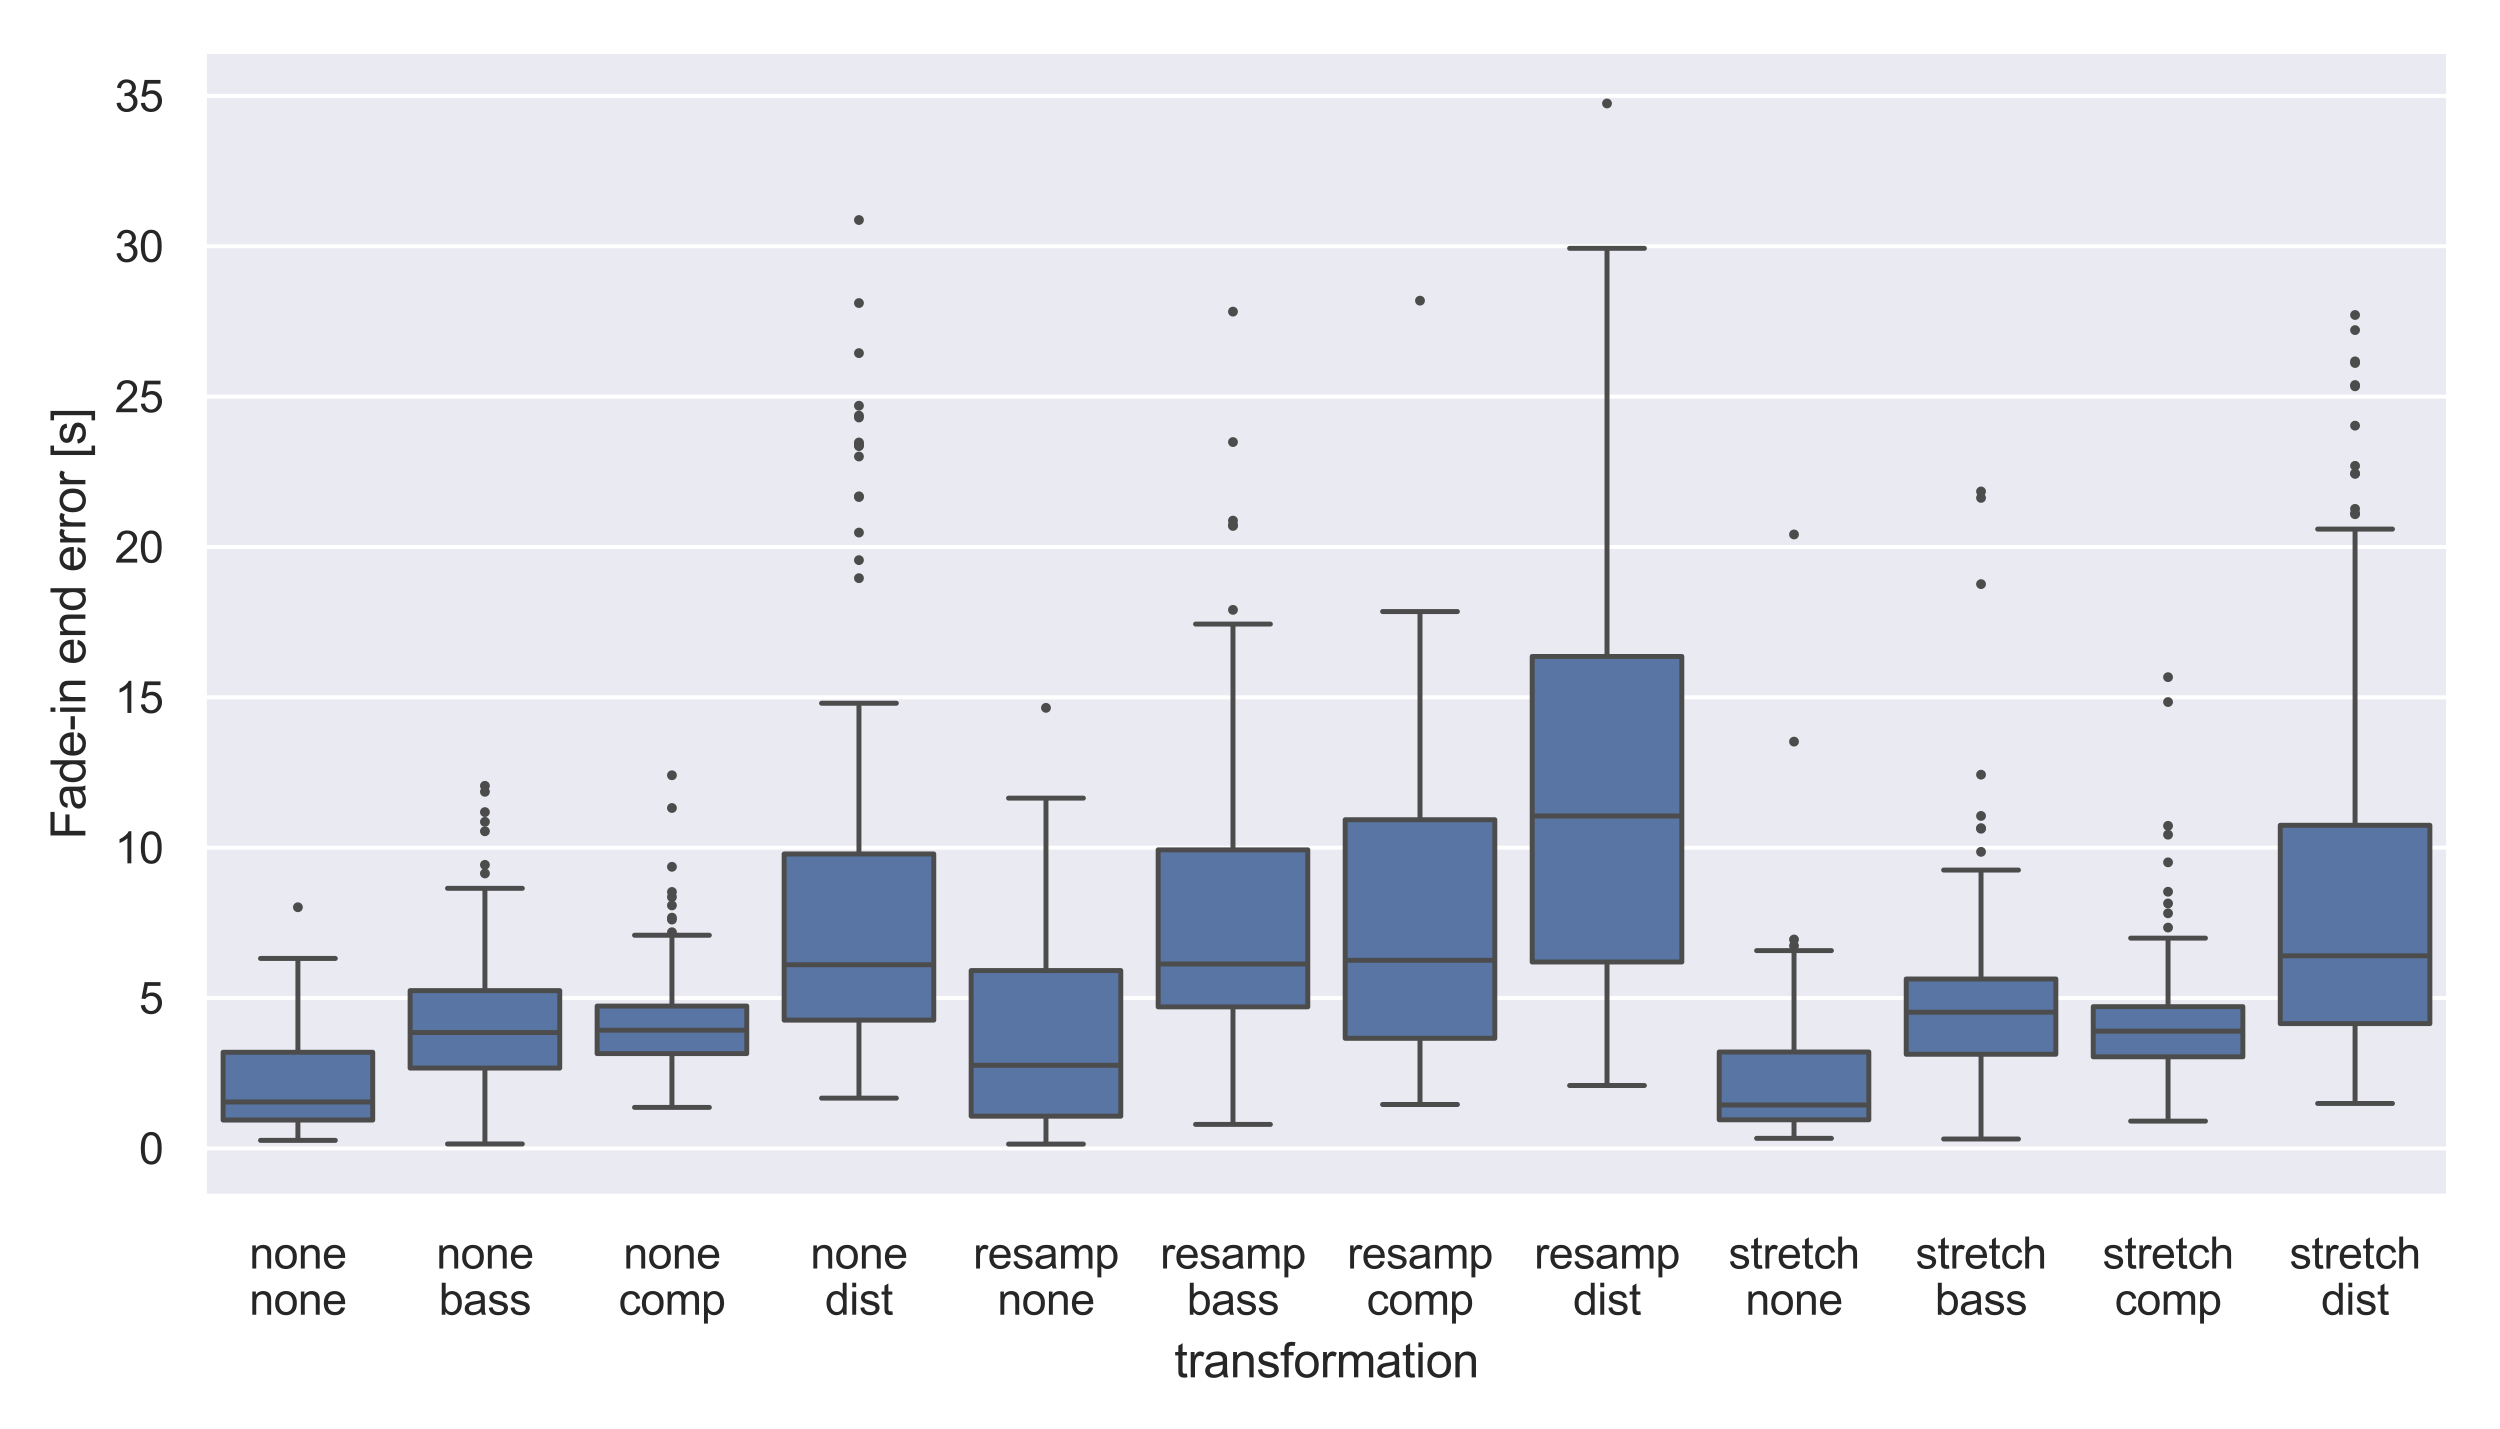 <?xml version="1.0" encoding="utf-8" standalone="no"?>
<!DOCTYPE svg PUBLIC "-//W3C//DTD SVG 1.1//EN"
  "http://www.w3.org/Graphics/SVG/1.1/DTD/svg11.dtd">
<svg xmlns:xlink="http://www.w3.org/1999/xlink" width="504pt" height="288pt" viewBox="0 0 504 288" xmlns="http://www.w3.org/2000/svg" version="1.1">
 <defs>
  <style type="text/css">*{stroke-linejoin: round; stroke-linecap: butt}</style>
 </defs>
 <g id="figure_1">
  <g id="patch_1">
   <path d="M 0 288 
L 504 288 
L 504 0 
L 0 0 
z
" style="fill: #ffffff"/>
  </g>
  <g id="axes_1">
   <g id="patch_2">
    <path d="M 41.208 241.14 
L 493.632 241.14 
L 493.632 10.368 
L 41.208 10.368 
z
" style="fill: #eaeaf2"/>
   </g>
   <g id="matplotlib.axis_1">
    <g id="xtick_1">
     <g id="text_1">
      <!-- none -->
      <g style="fill: #262626" transform="translate(50.272 255.739) scale(0.088 -0.088)">
       <defs>
        <path id="ArialMT-6e" d="M 422 0 
L 422 3319 
L 928 3319 
L 928 2847 
Q 1294 3394 1984 3394 
Q 2284 3394 2536 3286 
Q 2788 3178 2913 3003 
Q 3038 2828 3088 2588 
Q 3119 2431 3119 2041 
L 3119 0 
L 2556 0 
L 2556 2019 
Q 2556 2363 2490 2533 
Q 2425 2703 2258 2804 
Q 2091 2906 1866 2906 
Q 1506 2906 1245 2678 
Q 984 2450 984 1813 
L 984 0 
L 422 0 
z
" transform="scale(0.016)"/>
        <path id="ArialMT-6f" d="M 213 1659 
Q 213 2581 725 3025 
Q 1153 3394 1769 3394 
Q 2453 3394 2887 2945 
Q 3322 2497 3322 1706 
Q 3322 1066 3130 698 
Q 2938 331 2570 128 
Q 2203 -75 1769 -75 
Q 1072 -75 642 372 
Q 213 819 213 1659 
z
M 791 1659 
Q 791 1022 1069 705 
Q 1347 388 1769 388 
Q 2188 388 2466 706 
Q 2744 1025 2744 1678 
Q 2744 2294 2464 2611 
Q 2184 2928 1769 2928 
Q 1347 2928 1069 2612 
Q 791 2297 791 1659 
z
" transform="scale(0.016)"/>
        <path id="ArialMT-65" d="M 2694 1069 
L 3275 997 
Q 3138 488 2766 206 
Q 2394 -75 1816 -75 
Q 1088 -75 661 373 
Q 234 822 234 1631 
Q 234 2469 665 2931 
Q 1097 3394 1784 3394 
Q 2450 3394 2872 2941 
Q 3294 2488 3294 1666 
Q 3294 1616 3291 1516 
L 816 1516 
Q 847 969 1125 678 
Q 1403 388 1819 388 
Q 2128 388 2347 550 
Q 2566 713 2694 1069 
z
M 847 1978 
L 2700 1978 
Q 2663 2397 2488 2606 
Q 2219 2931 1791 2931 
Q 1403 2931 1139 2672 
Q 875 2413 847 1978 
z
" transform="scale(0.016)"/>
       </defs>
       <use xlink:href="#ArialMT-6e"/>
       <use xlink:href="#ArialMT-6f" x="55.615"/>
       <use xlink:href="#ArialMT-6e" x="111.23"/>
       <use xlink:href="#ArialMT-65" x="166.846"/>
      </g>
      <!-- none -->
      <g style="fill: #262626" transform="translate(50.272 265.047) scale(0.088 -0.088)">
       <use xlink:href="#ArialMT-6e"/>
       <use xlink:href="#ArialMT-6f" x="55.615"/>
       <use xlink:href="#ArialMT-6e" x="111.23"/>
       <use xlink:href="#ArialMT-65" x="166.846"/>
      </g>
     </g>
    </g>
    <g id="xtick_2">
     <g id="text_2">
      <!-- none -->
      <g style="fill: #262626" transform="translate(87.974 255.739) scale(0.088 -0.088)">
       <use xlink:href="#ArialMT-6e"/>
       <use xlink:href="#ArialMT-6f" x="55.615"/>
       <use xlink:href="#ArialMT-6e" x="111.23"/>
       <use xlink:href="#ArialMT-65" x="166.846"/>
      </g>
      <!-- bass -->
      <g style="fill: #262626" transform="translate(88.467 265.047) scale(0.088 -0.088)">
       <defs>
        <path id="ArialMT-62" d="M 941 0 
L 419 0 
L 419 4581 
L 981 4581 
L 981 2947 
Q 1338 3394 1891 3394 
Q 2197 3394 2470 3270 
Q 2744 3147 2920 2923 
Q 3097 2700 3197 2384 
Q 3297 2069 3297 1709 
Q 3297 856 2875 390 
Q 2453 -75 1863 -75 
Q 1275 -75 941 416 
L 941 0 
z
M 934 1684 
Q 934 1088 1097 822 
Q 1363 388 1816 388 
Q 2184 388 2453 708 
Q 2722 1028 2722 1663 
Q 2722 2313 2464 2622 
Q 2206 2931 1841 2931 
Q 1472 2931 1203 2611 
Q 934 2291 934 1684 
z
" transform="scale(0.016)"/>
        <path id="ArialMT-61" d="M 2588 409 
Q 2275 144 1986 34 
Q 1697 -75 1366 -75 
Q 819 -75 525 192 
Q 231 459 231 875 
Q 231 1119 342 1320 
Q 453 1522 633 1644 
Q 813 1766 1038 1828 
Q 1203 1872 1538 1913 
Q 2219 1994 2541 2106 
Q 2544 2222 2544 2253 
Q 2544 2597 2384 2738 
Q 2169 2928 1744 2928 
Q 1347 2928 1158 2789 
Q 969 2650 878 2297 
L 328 2372 
Q 403 2725 575 2942 
Q 747 3159 1072 3276 
Q 1397 3394 1825 3394 
Q 2250 3394 2515 3294 
Q 2781 3194 2906 3042 
Q 3031 2891 3081 2659 
Q 3109 2516 3109 2141 
L 3109 1391 
Q 3109 606 3145 398 
Q 3181 191 3288 0 
L 2700 0 
Q 2613 175 2588 409 
z
M 2541 1666 
Q 2234 1541 1622 1453 
Q 1275 1403 1131 1340 
Q 988 1278 909 1158 
Q 831 1038 831 891 
Q 831 666 1001 516 
Q 1172 366 1500 366 
Q 1825 366 2078 508 
Q 2331 650 2450 897 
Q 2541 1088 2541 1459 
L 2541 1666 
z
" transform="scale(0.016)"/>
        <path id="ArialMT-73" d="M 197 991 
L 753 1078 
Q 800 744 1014 566 
Q 1228 388 1613 388 
Q 2000 388 2187 545 
Q 2375 703 2375 916 
Q 2375 1106 2209 1216 
Q 2094 1291 1634 1406 
Q 1016 1563 777 1677 
Q 538 1791 414 1992 
Q 291 2194 291 2438 
Q 291 2659 392 2848 
Q 494 3038 669 3163 
Q 800 3259 1026 3326 
Q 1253 3394 1513 3394 
Q 1903 3394 2198 3281 
Q 2494 3169 2634 2976 
Q 2775 2784 2828 2463 
L 2278 2388 
Q 2241 2644 2061 2787 
Q 1881 2931 1553 2931 
Q 1166 2931 1000 2803 
Q 834 2675 834 2503 
Q 834 2394 903 2306 
Q 972 2216 1119 2156 
Q 1203 2125 1616 2013 
Q 2213 1853 2448 1751 
Q 2684 1650 2818 1456 
Q 2953 1263 2953 975 
Q 2953 694 2789 445 
Q 2625 197 2315 61 
Q 2006 -75 1616 -75 
Q 969 -75 630 194 
Q 291 463 197 991 
z
" transform="scale(0.016)"/>
       </defs>
       <use xlink:href="#ArialMT-62"/>
       <use xlink:href="#ArialMT-61" x="55.615"/>
       <use xlink:href="#ArialMT-73" x="111.23"/>
       <use xlink:href="#ArialMT-73" x="161.23"/>
      </g>
     </g>
    </g>
    <g id="xtick_3">
     <g id="text_3">
      <!-- none -->
      <g style="fill: #262626" transform="translate(125.676 255.739) scale(0.088 -0.088)">
       <use xlink:href="#ArialMT-6e"/>
       <use xlink:href="#ArialMT-6f" x="55.615"/>
       <use xlink:href="#ArialMT-6e" x="111.23"/>
       <use xlink:href="#ArialMT-65" x="166.846"/>
      </g>
      <!-- comp -->
      <g style="fill: #262626" transform="translate(124.704 265.047) scale(0.088 -0.088)">
       <defs>
        <path id="ArialMT-63" d="M 2588 1216 
L 3141 1144 
Q 3050 572 2676 248 
Q 2303 -75 1759 -75 
Q 1078 -75 664 370 
Q 250 816 250 1647 
Q 250 2184 428 2587 
Q 606 2991 970 3192 
Q 1334 3394 1763 3394 
Q 2303 3394 2647 3120 
Q 2991 2847 3088 2344 
L 2541 2259 
Q 2463 2594 2264 2762 
Q 2066 2931 1784 2931 
Q 1359 2931 1093 2626 
Q 828 2322 828 1663 
Q 828 994 1084 691 
Q 1341 388 1753 388 
Q 2084 388 2306 591 
Q 2528 794 2588 1216 
z
" transform="scale(0.016)"/>
        <path id="ArialMT-6d" d="M 422 0 
L 422 3319 
L 925 3319 
L 925 2853 
Q 1081 3097 1340 3245 
Q 1600 3394 1931 3394 
Q 2300 3394 2536 3241 
Q 2772 3088 2869 2813 
Q 3263 3394 3894 3394 
Q 4388 3394 4653 3120 
Q 4919 2847 4919 2278 
L 4919 0 
L 4359 0 
L 4359 2091 
Q 4359 2428 4304 2576 
Q 4250 2725 4106 2815 
Q 3963 2906 3769 2906 
Q 3419 2906 3187 2673 
Q 2956 2441 2956 1928 
L 2956 0 
L 2394 0 
L 2394 2156 
Q 2394 2531 2256 2718 
Q 2119 2906 1806 2906 
Q 1569 2906 1367 2781 
Q 1166 2656 1075 2415 
Q 984 2175 984 1722 
L 984 0 
L 422 0 
z
" transform="scale(0.016)"/>
        <path id="ArialMT-70" d="M 422 -1272 
L 422 3319 
L 934 3319 
L 934 2888 
Q 1116 3141 1344 3267 
Q 1572 3394 1897 3394 
Q 2322 3394 2647 3175 
Q 2972 2956 3137 2557 
Q 3303 2159 3303 1684 
Q 3303 1175 3120 767 
Q 2938 359 2589 142 
Q 2241 -75 1856 -75 
Q 1575 -75 1351 44 
Q 1128 163 984 344 
L 984 -1272 
L 422 -1272 
z
M 931 1641 
Q 931 1000 1190 694 
Q 1450 388 1819 388 
Q 2194 388 2461 705 
Q 2728 1022 2728 1688 
Q 2728 2322 2467 2637 
Q 2206 2953 1844 2953 
Q 1484 2953 1207 2617 
Q 931 2281 931 1641 
z
" transform="scale(0.016)"/>
       </defs>
       <use xlink:href="#ArialMT-63"/>
       <use xlink:href="#ArialMT-6f" x="50"/>
       <use xlink:href="#ArialMT-6d" x="105.615"/>
       <use xlink:href="#ArialMT-70" x="188.916"/>
      </g>
     </g>
    </g>
    <g id="xtick_4">
     <g id="text_4">
      <!-- none -->
      <g style="fill: #262626" transform="translate(163.378 255.739) scale(0.088 -0.088)">
       <use xlink:href="#ArialMT-6e"/>
       <use xlink:href="#ArialMT-6f" x="55.615"/>
       <use xlink:href="#ArialMT-6e" x="111.23"/>
       <use xlink:href="#ArialMT-65" x="166.846"/>
      </g>
      <!-- dist -->
      <g style="fill: #262626" transform="translate(166.318 265.047) scale(0.088 -0.088)">
       <defs>
        <path id="ArialMT-64" d="M 2575 0 
L 2575 419 
Q 2259 -75 1647 -75 
Q 1250 -75 917 144 
Q 584 363 401 755 
Q 219 1147 219 1656 
Q 219 2153 384 2558 
Q 550 2963 881 3178 
Q 1213 3394 1622 3394 
Q 1922 3394 2156 3267 
Q 2391 3141 2538 2938 
L 2538 4581 
L 3097 4581 
L 3097 0 
L 2575 0 
z
M 797 1656 
Q 797 1019 1065 703 
Q 1334 388 1700 388 
Q 2069 388 2326 689 
Q 2584 991 2584 1609 
Q 2584 2291 2321 2609 
Q 2059 2928 1675 2928 
Q 1300 2928 1048 2622 
Q 797 2316 797 1656 
z
" transform="scale(0.016)"/>
        <path id="ArialMT-69" d="M 425 3934 
L 425 4581 
L 988 4581 
L 988 3934 
L 425 3934 
z
M 425 0 
L 425 3319 
L 988 3319 
L 988 0 
L 425 0 
z
" transform="scale(0.016)"/>
        <path id="ArialMT-74" d="M 1650 503 
L 1731 6 
Q 1494 -44 1306 -44 
Q 1000 -44 831 53 
Q 663 150 594 308 
Q 525 466 525 972 
L 525 2881 
L 113 2881 
L 113 3319 
L 525 3319 
L 525 4141 
L 1084 4478 
L 1084 3319 
L 1650 3319 
L 1650 2881 
L 1084 2881 
L 1084 941 
Q 1084 700 1114 631 
Q 1144 563 1211 522 
Q 1278 481 1403 481 
Q 1497 481 1650 503 
z
" transform="scale(0.016)"/>
       </defs>
       <use xlink:href="#ArialMT-64"/>
       <use xlink:href="#ArialMT-69" x="55.615"/>
       <use xlink:href="#ArialMT-73" x="77.832"/>
       <use xlink:href="#ArialMT-74" x="127.832"/>
      </g>
     </g>
    </g>
    <g id="xtick_5">
     <g id="text_5">
      <!-- resamp -->
      <g style="fill: #262626" transform="translate(196.196 255.739) scale(0.088 -0.088)">
       <defs>
        <path id="ArialMT-72" d="M 416 0 
L 416 3319 
L 922 3319 
L 922 2816 
Q 1116 3169 1280 3281 
Q 1444 3394 1641 3394 
Q 1925 3394 2219 3213 
L 2025 2691 
Q 1819 2813 1613 2813 
Q 1428 2813 1281 2702 
Q 1134 2591 1072 2394 
Q 978 2094 978 1738 
L 978 0 
L 416 0 
z
" transform="scale(0.016)"/>
       </defs>
       <use xlink:href="#ArialMT-72"/>
       <use xlink:href="#ArialMT-65" x="33.301"/>
       <use xlink:href="#ArialMT-73" x="88.916"/>
       <use xlink:href="#ArialMT-61" x="138.916"/>
       <use xlink:href="#ArialMT-6d" x="194.531"/>
       <use xlink:href="#ArialMT-70" x="277.832"/>
      </g>
      <!-- none -->
      <g style="fill: #262626" transform="translate(201.08 265.047) scale(0.088 -0.088)">
       <use xlink:href="#ArialMT-6e"/>
       <use xlink:href="#ArialMT-6f" x="55.615"/>
       <use xlink:href="#ArialMT-6e" x="111.23"/>
       <use xlink:href="#ArialMT-65" x="166.846"/>
      </g>
     </g>
    </g>
    <g id="xtick_6">
     <g id="text_6">
      <!-- resamp -->
      <g style="fill: #262626" transform="translate(233.898 255.739) scale(0.088 -0.088)">
       <use xlink:href="#ArialMT-72"/>
       <use xlink:href="#ArialMT-65" x="33.301"/>
       <use xlink:href="#ArialMT-73" x="88.916"/>
       <use xlink:href="#ArialMT-61" x="138.916"/>
       <use xlink:href="#ArialMT-6d" x="194.531"/>
       <use xlink:href="#ArialMT-70" x="277.832"/>
      </g>
      <!-- bass -->
      <g style="fill: #262626" transform="translate(239.275 265.047) scale(0.088 -0.088)">
       <use xlink:href="#ArialMT-62"/>
       <use xlink:href="#ArialMT-61" x="55.615"/>
       <use xlink:href="#ArialMT-73" x="111.23"/>
       <use xlink:href="#ArialMT-73" x="161.23"/>
      </g>
     </g>
    </g>
    <g id="xtick_7">
     <g id="text_7">
      <!-- resamp -->
      <g style="fill: #262626" transform="translate(271.6 255.739) scale(0.088 -0.088)">
       <use xlink:href="#ArialMT-72"/>
       <use xlink:href="#ArialMT-65" x="33.301"/>
       <use xlink:href="#ArialMT-73" x="88.916"/>
       <use xlink:href="#ArialMT-61" x="138.916"/>
       <use xlink:href="#ArialMT-6d" x="194.531"/>
       <use xlink:href="#ArialMT-70" x="277.832"/>
      </g>
      <!-- comp -->
      <g style="fill: #262626" transform="translate(275.512 265.047) scale(0.088 -0.088)">
       <use xlink:href="#ArialMT-63"/>
       <use xlink:href="#ArialMT-6f" x="50"/>
       <use xlink:href="#ArialMT-6d" x="105.615"/>
       <use xlink:href="#ArialMT-70" x="188.916"/>
      </g>
     </g>
    </g>
    <g id="xtick_8">
     <g id="text_8">
      <!-- resamp -->
      <g style="fill: #262626" transform="translate(309.302 255.739) scale(0.088 -0.088)">
       <use xlink:href="#ArialMT-72"/>
       <use xlink:href="#ArialMT-65" x="33.301"/>
       <use xlink:href="#ArialMT-73" x="88.916"/>
       <use xlink:href="#ArialMT-61" x="138.916"/>
       <use xlink:href="#ArialMT-6d" x="194.531"/>
       <use xlink:href="#ArialMT-70" x="277.832"/>
      </g>
      <!-- dist -->
      <g style="fill: #262626" transform="translate(317.126 265.047) scale(0.088 -0.088)">
       <use xlink:href="#ArialMT-64"/>
       <use xlink:href="#ArialMT-69" x="55.615"/>
       <use xlink:href="#ArialMT-73" x="77.832"/>
       <use xlink:href="#ArialMT-74" x="127.832"/>
      </g>
     </g>
    </g>
    <g id="xtick_9">
     <g id="text_9">
      <!-- stretch -->
      <g style="fill: #262626" transform="translate(348.472 255.739) scale(0.088 -0.088)">
       <defs>
        <path id="ArialMT-68" d="M 422 0 
L 422 4581 
L 984 4581 
L 984 2938 
Q 1378 3394 1978 3394 
Q 2347 3394 2619 3248 
Q 2891 3103 3008 2847 
Q 3125 2591 3125 2103 
L 3125 0 
L 2563 0 
L 2563 2103 
Q 2563 2525 2380 2717 
Q 2197 2909 1863 2909 
Q 1613 2909 1392 2779 
Q 1172 2650 1078 2428 
Q 984 2206 984 1816 
L 984 0 
L 422 0 
z
" transform="scale(0.016)"/>
       </defs>
       <use xlink:href="#ArialMT-73"/>
       <use xlink:href="#ArialMT-74" x="50"/>
       <use xlink:href="#ArialMT-72" x="77.783"/>
       <use xlink:href="#ArialMT-65" x="111.084"/>
       <use xlink:href="#ArialMT-74" x="166.699"/>
       <use xlink:href="#ArialMT-63" x="194.482"/>
       <use xlink:href="#ArialMT-68" x="244.482"/>
      </g>
      <!-- none -->
      <g style="fill: #262626" transform="translate(351.888 265.047) scale(0.088 -0.088)">
       <use xlink:href="#ArialMT-6e"/>
       <use xlink:href="#ArialMT-6f" x="55.615"/>
       <use xlink:href="#ArialMT-6e" x="111.23"/>
       <use xlink:href="#ArialMT-65" x="166.846"/>
      </g>
     </g>
    </g>
    <g id="xtick_10">
     <g id="text_10">
      <!-- stretch -->
      <g style="fill: #262626" transform="translate(386.174 255.739) scale(0.088 -0.088)">
       <use xlink:href="#ArialMT-73"/>
       <use xlink:href="#ArialMT-74" x="50"/>
       <use xlink:href="#ArialMT-72" x="77.783"/>
       <use xlink:href="#ArialMT-65" x="111.084"/>
       <use xlink:href="#ArialMT-74" x="166.699"/>
       <use xlink:href="#ArialMT-63" x="194.482"/>
       <use xlink:href="#ArialMT-68" x="244.482"/>
      </g>
      <!-- bass -->
      <g style="fill: #262626" transform="translate(390.083 265.047) scale(0.088 -0.088)">
       <use xlink:href="#ArialMT-62"/>
       <use xlink:href="#ArialMT-61" x="55.615"/>
       <use xlink:href="#ArialMT-73" x="111.23"/>
       <use xlink:href="#ArialMT-73" x="161.23"/>
      </g>
     </g>
    </g>
    <g id="xtick_11">
     <g id="text_11">
      <!-- stretch -->
      <g style="fill: #262626" transform="translate(423.876 255.739) scale(0.088 -0.088)">
       <use xlink:href="#ArialMT-73"/>
       <use xlink:href="#ArialMT-74" x="50"/>
       <use xlink:href="#ArialMT-72" x="77.783"/>
       <use xlink:href="#ArialMT-65" x="111.084"/>
       <use xlink:href="#ArialMT-74" x="166.699"/>
       <use xlink:href="#ArialMT-63" x="194.482"/>
       <use xlink:href="#ArialMT-68" x="244.482"/>
      </g>
      <!-- comp -->
      <g style="fill: #262626" transform="translate(426.32 265.047) scale(0.088 -0.088)">
       <use xlink:href="#ArialMT-63"/>
       <use xlink:href="#ArialMT-6f" x="50"/>
       <use xlink:href="#ArialMT-6d" x="105.615"/>
       <use xlink:href="#ArialMT-70" x="188.916"/>
      </g>
     </g>
    </g>
    <g id="xtick_12">
     <g id="text_12">
      <!-- stretch -->
      <g style="fill: #262626" transform="translate(461.578 255.739) scale(0.088 -0.088)">
       <use xlink:href="#ArialMT-73"/>
       <use xlink:href="#ArialMT-74" x="50"/>
       <use xlink:href="#ArialMT-72" x="77.783"/>
       <use xlink:href="#ArialMT-65" x="111.084"/>
       <use xlink:href="#ArialMT-74" x="166.699"/>
       <use xlink:href="#ArialMT-63" x="194.482"/>
       <use xlink:href="#ArialMT-68" x="244.482"/>
      </g>
      <!-- dist -->
      <g style="fill: #262626" transform="translate(467.934 265.047) scale(0.088 -0.088)">
       <use xlink:href="#ArialMT-64"/>
       <use xlink:href="#ArialMT-69" x="55.615"/>
       <use xlink:href="#ArialMT-73" x="77.832"/>
       <use xlink:href="#ArialMT-74" x="127.832"/>
      </g>
     </g>
    </g>
    <g id="text_13">
     <!-- transformation -->
     <g style="fill: #262626" transform="translate(236.743 277.667) scale(0.096 -0.096)">
      <defs>
       <path id="ArialMT-66" d="M 556 0 
L 556 2881 
L 59 2881 
L 59 3319 
L 556 3319 
L 556 3672 
Q 556 4006 616 4169 
Q 697 4388 901 4523 
Q 1106 4659 1475 4659 
Q 1713 4659 2000 4603 
L 1916 4113 
Q 1741 4144 1584 4144 
Q 1328 4144 1222 4034 
Q 1116 3925 1116 3625 
L 1116 3319 
L 1763 3319 
L 1763 2881 
L 1116 2881 
L 1116 0 
L 556 0 
z
" transform="scale(0.016)"/>
      </defs>
      <use xlink:href="#ArialMT-74"/>
      <use xlink:href="#ArialMT-72" x="27.783"/>
      <use xlink:href="#ArialMT-61" x="61.084"/>
      <use xlink:href="#ArialMT-6e" x="116.699"/>
      <use xlink:href="#ArialMT-73" x="172.314"/>
      <use xlink:href="#ArialMT-66" x="222.314"/>
      <use xlink:href="#ArialMT-6f" x="250.098"/>
      <use xlink:href="#ArialMT-72" x="305.713"/>
      <use xlink:href="#ArialMT-6d" x="339.014"/>
      <use xlink:href="#ArialMT-61" x="422.314"/>
      <use xlink:href="#ArialMT-74" x="477.93"/>
      <use xlink:href="#ArialMT-69" x="505.713"/>
      <use xlink:href="#ArialMT-6f" x="527.93"/>
      <use xlink:href="#ArialMT-6e" x="583.545"/>
     </g>
    </g>
   </g>
   <g id="matplotlib.axis_2">
    <g id="ytick_1">
     <g id="line2d_1">
      <path d="M 41.208 231.522 
L 493.632 231.522 
" clip-path="url(#pe27a234aff)" style="fill: none; stroke: #ffffff; stroke-width: 0.8; stroke-linecap: round"/>
     </g>
     <g id="text_14">
      <!-- 0 -->
      <g style="fill: #262626" transform="translate(28.014 234.672) scale(0.088 -0.088)">
       <defs>
        <path id="ArialMT-30" d="M 266 2259 
Q 266 3072 433 3567 
Q 600 4063 929 4331 
Q 1259 4600 1759 4600 
Q 2128 4600 2406 4451 
Q 2684 4303 2865 4023 
Q 3047 3744 3150 3342 
Q 3253 2941 3253 2259 
Q 3253 1453 3087 958 
Q 2922 463 2592 192 
Q 2263 -78 1759 -78 
Q 1097 -78 719 397 
Q 266 969 266 2259 
z
M 844 2259 
Q 844 1131 1108 757 
Q 1372 384 1759 384 
Q 2147 384 2411 759 
Q 2675 1134 2675 2259 
Q 2675 3391 2411 3762 
Q 2147 4134 1753 4134 
Q 1366 4134 1134 3806 
Q 844 3388 844 2259 
z
" transform="scale(0.016)"/>
       </defs>
       <use xlink:href="#ArialMT-30"/>
      </g>
     </g>
    </g>
    <g id="ytick_2">
     <g id="line2d_2">
      <path d="M 41.208 201.208 
L 493.632 201.208 
" clip-path="url(#pe27a234aff)" style="fill: none; stroke: #ffffff; stroke-width: 0.8; stroke-linecap: round"/>
     </g>
     <g id="text_15">
      <!-- 5 -->
      <g style="fill: #262626" transform="translate(28.014 204.358) scale(0.088 -0.088)">
       <defs>
        <path id="ArialMT-35" d="M 266 1200 
L 856 1250 
Q 922 819 1161 601 
Q 1400 384 1738 384 
Q 2144 384 2425 690 
Q 2706 997 2706 1503 
Q 2706 1984 2436 2262 
Q 2166 2541 1728 2541 
Q 1456 2541 1237 2417 
Q 1019 2294 894 2097 
L 366 2166 
L 809 4519 
L 3088 4519 
L 3088 3981 
L 1259 3981 
L 1013 2750 
Q 1425 3038 1878 3038 
Q 2478 3038 2890 2622 
Q 3303 2206 3303 1553 
Q 3303 931 2941 478 
Q 2500 -78 1738 -78 
Q 1113 -78 717 272 
Q 322 622 266 1200 
z
" transform="scale(0.016)"/>
       </defs>
       <use xlink:href="#ArialMT-35"/>
      </g>
     </g>
    </g>
    <g id="ytick_3">
     <g id="line2d_3">
      <path d="M 41.208 170.895 
L 493.632 170.895 
" clip-path="url(#pe27a234aff)" style="fill: none; stroke: #ffffff; stroke-width: 0.8; stroke-linecap: round"/>
     </g>
     <g id="text_16">
      <!-- 10 -->
      <g style="fill: #262626" transform="translate(23.121 174.044) scale(0.088 -0.088)">
       <defs>
        <path id="ArialMT-31" d="M 2384 0 
L 1822 0 
L 1822 3584 
Q 1619 3391 1289 3197 
Q 959 3003 697 2906 
L 697 3450 
Q 1169 3672 1522 3987 
Q 1875 4303 2022 4600 
L 2384 4600 
L 2384 0 
z
" transform="scale(0.016)"/>
       </defs>
       <use xlink:href="#ArialMT-31"/>
       <use xlink:href="#ArialMT-30" x="55.615"/>
      </g>
     </g>
    </g>
    <g id="ytick_4">
     <g id="line2d_4">
      <path d="M 41.208 140.581 
L 493.632 140.581 
" clip-path="url(#pe27a234aff)" style="fill: none; stroke: #ffffff; stroke-width: 0.8; stroke-linecap: round"/>
     </g>
     <g id="text_17">
      <!-- 15 -->
      <g style="fill: #262626" transform="translate(23.121 143.731) scale(0.088 -0.088)">
       <use xlink:href="#ArialMT-31"/>
       <use xlink:href="#ArialMT-35" x="55.615"/>
      </g>
     </g>
    </g>
    <g id="ytick_5">
     <g id="line2d_5">
      <path d="M 41.208 110.268 
L 493.632 110.268 
" clip-path="url(#pe27a234aff)" style="fill: none; stroke: #ffffff; stroke-width: 0.8; stroke-linecap: round"/>
     </g>
     <g id="text_18">
      <!-- 20 -->
      <g style="fill: #262626" transform="translate(23.121 113.417) scale(0.088 -0.088)">
       <defs>
        <path id="ArialMT-32" d="M 3222 541 
L 3222 0 
L 194 0 
Q 188 203 259 391 
Q 375 700 629 1000 
Q 884 1300 1366 1694 
Q 2113 2306 2375 2664 
Q 2638 3022 2638 3341 
Q 2638 3675 2398 3904 
Q 2159 4134 1775 4134 
Q 1369 4134 1125 3890 
Q 881 3647 878 3216 
L 300 3275 
Q 359 3922 746 4261 
Q 1134 4600 1788 4600 
Q 2447 4600 2831 4234 
Q 3216 3869 3216 3328 
Q 3216 3053 3103 2787 
Q 2991 2522 2730 2228 
Q 2469 1934 1863 1422 
Q 1356 997 1212 845 
Q 1069 694 975 541 
L 3222 541 
z
" transform="scale(0.016)"/>
       </defs>
       <use xlink:href="#ArialMT-32"/>
       <use xlink:href="#ArialMT-30" x="55.615"/>
      </g>
     </g>
    </g>
    <g id="ytick_6">
     <g id="line2d_6">
      <path d="M 41.208 79.954 
L 493.632 79.954 
" clip-path="url(#pe27a234aff)" style="fill: none; stroke: #ffffff; stroke-width: 0.8; stroke-linecap: round"/>
     </g>
     <g id="text_19">
      <!-- 25 -->
      <g style="fill: #262626" transform="translate(23.121 83.103) scale(0.088 -0.088)">
       <use xlink:href="#ArialMT-32"/>
       <use xlink:href="#ArialMT-35" x="55.615"/>
      </g>
     </g>
    </g>
    <g id="ytick_7">
     <g id="line2d_7">
      <path d="M 41.208 49.64 
L 493.632 49.64 
" clip-path="url(#pe27a234aff)" style="fill: none; stroke: #ffffff; stroke-width: 0.8; stroke-linecap: round"/>
     </g>
     <g id="text_20">
      <!-- 30 -->
      <g style="fill: #262626" transform="translate(23.121 52.79) scale(0.088 -0.088)">
       <defs>
        <path id="ArialMT-33" d="M 269 1209 
L 831 1284 
Q 928 806 1161 595 
Q 1394 384 1728 384 
Q 2125 384 2398 659 
Q 2672 934 2672 1341 
Q 2672 1728 2419 1979 
Q 2166 2231 1775 2231 
Q 1616 2231 1378 2169 
L 1441 2663 
Q 1497 2656 1531 2656 
Q 1891 2656 2178 2843 
Q 2466 3031 2466 3422 
Q 2466 3731 2256 3934 
Q 2047 4138 1716 4138 
Q 1388 4138 1169 3931 
Q 950 3725 888 3313 
L 325 3413 
Q 428 3978 793 4289 
Q 1159 4600 1703 4600 
Q 2078 4600 2393 4439 
Q 2709 4278 2876 4000 
Q 3044 3722 3044 3409 
Q 3044 3113 2884 2869 
Q 2725 2625 2413 2481 
Q 2819 2388 3044 2092 
Q 3269 1797 3269 1353 
Q 3269 753 2831 336 
Q 2394 -81 1725 -81 
Q 1122 -81 723 278 
Q 325 638 269 1209 
z
" transform="scale(0.016)"/>
       </defs>
       <use xlink:href="#ArialMT-33"/>
       <use xlink:href="#ArialMT-30" x="55.615"/>
      </g>
     </g>
    </g>
    <g id="ytick_8">
     <g id="line2d_8">
      <path d="M 41.208 19.327 
L 493.632 19.327 
" clip-path="url(#pe27a234aff)" style="fill: none; stroke: #ffffff; stroke-width: 0.8; stroke-linecap: round"/>
     </g>
     <g id="text_21">
      <!-- 35 -->
      <g style="fill: #262626" transform="translate(23.121 22.476) scale(0.088 -0.088)">
       <use xlink:href="#ArialMT-33"/>
       <use xlink:href="#ArialMT-35" x="55.615"/>
      </g>
     </g>
    </g>
    <g id="text_22">
     <!-- Fade-in end error [s] -->
     <g style="fill: #262626" transform="translate(17.213 169.236) rotate(-90) scale(0.096 -0.096)">
      <defs>
       <path id="ArialMT-46" d="M 525 0 
L 525 4581 
L 3616 4581 
L 3616 4041 
L 1131 4041 
L 1131 2622 
L 3281 2622 
L 3281 2081 
L 1131 2081 
L 1131 0 
L 525 0 
z
" transform="scale(0.016)"/>
       <path id="ArialMT-2d" d="M 203 1375 
L 203 1941 
L 1931 1941 
L 1931 1375 
L 203 1375 
z
" transform="scale(0.016)"/>
       <path id="ArialMT-20" transform="scale(0.016)"/>
       <path id="ArialMT-5b" d="M 434 -1272 
L 434 4581 
L 1675 4581 
L 1675 4116 
L 997 4116 
L 997 -806 
L 1675 -806 
L 1675 -1272 
L 434 -1272 
z
" transform="scale(0.016)"/>
       <path id="ArialMT-5d" d="M 1363 -1272 
L 122 -1272 
L 122 -806 
L 800 -806 
L 800 4116 
L 122 4116 
L 122 4581 
L 1363 4581 
L 1363 -1272 
z
" transform="scale(0.016)"/>
      </defs>
      <use xlink:href="#ArialMT-46"/>
      <use xlink:href="#ArialMT-61" x="61.084"/>
      <use xlink:href="#ArialMT-64" x="116.699"/>
      <use xlink:href="#ArialMT-65" x="172.314"/>
      <use xlink:href="#ArialMT-2d" x="227.93"/>
      <use xlink:href="#ArialMT-69" x="261.23"/>
      <use xlink:href="#ArialMT-6e" x="283.447"/>
      <use xlink:href="#ArialMT-20" x="339.062"/>
      <use xlink:href="#ArialMT-65" x="366.846"/>
      <use xlink:href="#ArialMT-6e" x="422.461"/>
      <use xlink:href="#ArialMT-64" x="478.076"/>
      <use xlink:href="#ArialMT-20" x="533.691"/>
      <use xlink:href="#ArialMT-65" x="561.475"/>
      <use xlink:href="#ArialMT-72" x="617.09"/>
      <use xlink:href="#ArialMT-72" x="650.391"/>
      <use xlink:href="#ArialMT-6f" x="683.691"/>
      <use xlink:href="#ArialMT-72" x="739.307"/>
      <use xlink:href="#ArialMT-20" x="772.607"/>
      <use xlink:href="#ArialMT-5b" x="800.391"/>
      <use xlink:href="#ArialMT-73" x="828.174"/>
      <use xlink:href="#ArialMT-5d" x="878.174"/>
     </g>
    </g>
   </g>
   <g id="patch_3">
    <path d="M 60.059 231.522 
L 60.059 231.522 
L 60.059 231.522 
L 60.059 231.522 
z
" clip-path="url(#pe27a234aff)" style="fill: #5875a4; stroke: #4c4c4c; stroke-width: 0.8; stroke-linejoin: miter"/>
   </g>
   <g id="patch_4">
    <path d="M 44.978 225.801 
L 75.14 225.801 
L 75.14 212.141 
L 44.978 212.141 
L 44.978 225.801 
z
" clip-path="url(#pe27a234aff)" style="fill: #5875a4; stroke: #4c4c4c; stroke-linejoin: miter"/>
   </g>
   <g id="line2d_9">
    <path d="M 60.059 225.801 
L 60.059 229.898 
" clip-path="url(#pe27a234aff)" style="fill: none; stroke: #4c4c4c"/>
   </g>
   <g id="line2d_10">
    <path d="M 60.059 212.141 
L 60.059 193.222 
" clip-path="url(#pe27a234aff)" style="fill: none; stroke: #4c4c4c"/>
   </g>
   <g id="line2d_11">
    <path d="M 52.519 229.898 
L 67.599 229.898 
" clip-path="url(#pe27a234aff)" style="fill: none; stroke: #4c4c4c; stroke-linecap: round"/>
   </g>
   <g id="line2d_12">
    <path d="M 52.519 193.222 
L 67.599 193.222 
" clip-path="url(#pe27a234aff)" style="fill: none; stroke: #4c4c4c; stroke-linecap: round"/>
   </g>
   <g id="line2d_13">
    <defs>
     <path id="mf0c52dc132" d="M 0 0.5 
C 0.133 0.5 0.26 0.447 0.354 0.354 
C 0.447 0.26 0.5 0.133 0.5 0 
C 0.5 -0.133 0.447 -0.26 0.354 -0.354 
C 0.26 -0.447 0.133 -0.5 0 -0.5 
C -0.133 -0.5 -0.26 -0.447 -0.354 -0.354 
C -0.447 -0.26 -0.5 -0.133 -0.5 0 
C -0.5 0.133 -0.447 0.26 -0.354 0.354 
C -0.26 0.447 -0.133 0.5 0 0.5 
z
" style="stroke: #4c4c4c"/>
    </defs>
    <g clip-path="url(#pe27a234aff)">
     <use xlink:href="#mf0c52dc132" x="60.059" y="182.902" style="fill-opacity: 0; stroke: #4c4c4c"/>
    </g>
   </g>
   <g id="patch_5">
    <path d="M 82.68 215.325 
L 112.842 215.325 
L 112.842 199.713 
L 82.68 199.713 
L 82.68 215.325 
z
" clip-path="url(#pe27a234aff)" style="fill: #5875a4; stroke: #4c4c4c; stroke-linejoin: miter"/>
   </g>
   <g id="line2d_14">
    <path d="M 97.761 215.325 
L 97.761 230.623 
" clip-path="url(#pe27a234aff)" style="fill: none; stroke: #4c4c4c"/>
   </g>
   <g id="line2d_15">
    <path d="M 97.761 199.713 
L 97.761 179.085 
" clip-path="url(#pe27a234aff)" style="fill: none; stroke: #4c4c4c"/>
   </g>
   <g id="line2d_16">
    <path d="M 90.221 230.623 
L 105.301 230.623 
" clip-path="url(#pe27a234aff)" style="fill: none; stroke: #4c4c4c; stroke-linecap: round"/>
   </g>
   <g id="line2d_17">
    <path d="M 90.221 179.085 
L 105.301 179.085 
" clip-path="url(#pe27a234aff)" style="fill: none; stroke: #4c4c4c; stroke-linecap: round"/>
   </g>
   <g id="line2d_18">
    <g clip-path="url(#pe27a234aff)">
     <use xlink:href="#mf0c52dc132" x="97.761" y="167.585" style="fill-opacity: 0; stroke: #4c4c4c"/>
     <use xlink:href="#mf0c52dc132" x="97.761" y="163.719" style="fill-opacity: 0; stroke: #4c4c4c"/>
     <use xlink:href="#mf0c52dc132" x="97.761" y="165.682" style="fill-opacity: 0; stroke: #4c4c4c"/>
     <use xlink:href="#mf0c52dc132" x="97.761" y="159.63" style="fill-opacity: 0; stroke: #4c4c4c"/>
     <use xlink:href="#mf0c52dc132" x="97.761" y="176.09" style="fill-opacity: 0; stroke: #4c4c4c"/>
     <use xlink:href="#mf0c52dc132" x="97.761" y="174.354" style="fill-opacity: 0; stroke: #4c4c4c"/>
     <use xlink:href="#mf0c52dc132" x="97.761" y="158.417" style="fill-opacity: 0; stroke: #4c4c4c"/>
    </g>
   </g>
   <g id="patch_6">
    <path d="M 120.382 212.406 
L 150.544 212.406 
L 150.544 202.827 
L 120.382 202.827 
L 120.382 212.406 
z
" clip-path="url(#pe27a234aff)" style="fill: #5875a4; stroke: #4c4c4c; stroke-linejoin: miter"/>
   </g>
   <g id="line2d_19">
    <path d="M 135.463 212.406 
L 135.463 223.25 
" clip-path="url(#pe27a234aff)" style="fill: none; stroke: #4c4c4c"/>
   </g>
   <g id="line2d_20">
    <path d="M 135.463 202.827 
L 135.463 188.544 
" clip-path="url(#pe27a234aff)" style="fill: none; stroke: #4c4c4c"/>
   </g>
   <g id="line2d_21">
    <path d="M 127.923 223.25 
L 143.003 223.25 
" clip-path="url(#pe27a234aff)" style="fill: none; stroke: #4c4c4c; stroke-linecap: round"/>
   </g>
   <g id="line2d_22">
    <path d="M 127.923 188.544 
L 143.003 188.544 
" clip-path="url(#pe27a234aff)" style="fill: none; stroke: #4c4c4c; stroke-linecap: round"/>
   </g>
   <g id="line2d_23">
    <g clip-path="url(#pe27a234aff)">
     <use xlink:href="#mf0c52dc132" x="135.463" y="156.294" style="fill-opacity: 0; stroke: #4c4c4c"/>
     <use xlink:href="#mf0c52dc132" x="135.463" y="184.998" style="fill-opacity: 0; stroke: #4c4c4c"/>
     <use xlink:href="#mf0c52dc132" x="135.463" y="179.817" style="fill-opacity: 0; stroke: #4c4c4c"/>
     <use xlink:href="#mf0c52dc132" x="135.463" y="180.848" style="fill-opacity: 0; stroke: #4c4c4c"/>
     <use xlink:href="#mf0c52dc132" x="135.463" y="162.89" style="fill-opacity: 0; stroke: #4c4c4c"/>
     <use xlink:href="#mf0c52dc132" x="135.463" y="174.748" style="fill-opacity: 0; stroke: #4c4c4c"/>
     <use xlink:href="#mf0c52dc132" x="135.463" y="182.531" style="fill-opacity: 0; stroke: #4c4c4c"/>
     <use xlink:href="#mf0c52dc132" x="135.463" y="185.388" style="fill-opacity: 0; stroke: #4c4c4c"/>
     <use xlink:href="#mf0c52dc132" x="135.463" y="187.938" style="fill-opacity: 0; stroke: #4c4c4c"/>
    </g>
   </g>
   <g id="patch_7">
    <path d="M 158.084 205.655 
L 188.246 205.655 
L 188.246 172.161 
L 158.084 172.161 
L 158.084 205.655 
z
" clip-path="url(#pe27a234aff)" style="fill: #5875a4; stroke: #4c4c4c; stroke-linejoin: miter"/>
   </g>
   <g id="line2d_24">
    <path d="M 173.165 205.655 
L 173.165 221.386 
" clip-path="url(#pe27a234aff)" style="fill: none; stroke: #4c4c4c"/>
   </g>
   <g id="line2d_25">
    <path d="M 173.165 172.161 
L 173.165 141.77 
" clip-path="url(#pe27a234aff)" style="fill: none; stroke: #4c4c4c"/>
   </g>
   <g id="line2d_26">
    <path d="M 165.625 221.386 
L 180.705 221.386 
" clip-path="url(#pe27a234aff)" style="fill: none; stroke: #4c4c4c; stroke-linecap: round"/>
   </g>
   <g id="line2d_27">
    <path d="M 165.625 141.77 
L 180.705 141.77 
" clip-path="url(#pe27a234aff)" style="fill: none; stroke: #4c4c4c; stroke-linecap: round"/>
   </g>
   <g id="line2d_28">
    <g clip-path="url(#pe27a234aff)">
     <use xlink:href="#mf0c52dc132" x="173.165" y="81.792" style="fill-opacity: 0; stroke: #4c4c4c"/>
     <use xlink:href="#mf0c52dc132" x="173.165" y="83.788" style="fill-opacity: 0; stroke: #4c4c4c"/>
     <use xlink:href="#mf0c52dc132" x="173.165" y="89.463" style="fill-opacity: 0; stroke: #4c4c4c"/>
     <use xlink:href="#mf0c52dc132" x="173.165" y="89.939" style="fill-opacity: 0; stroke: #4c4c4c"/>
     <use xlink:href="#mf0c52dc132" x="173.165" y="89.732" style="fill-opacity: 0; stroke: #4c4c4c"/>
     <use xlink:href="#mf0c52dc132" x="173.165" y="100.057" style="fill-opacity: 0; stroke: #4c4c4c"/>
     <use xlink:href="#mf0c52dc132" x="173.165" y="44.356" style="fill-opacity: 0; stroke: #4c4c4c"/>
     <use xlink:href="#mf0c52dc132" x="173.165" y="112.922" style="fill-opacity: 0; stroke: #4c4c4c"/>
     <use xlink:href="#mf0c52dc132" x="173.165" y="100.203" style="fill-opacity: 0; stroke: #4c4c4c"/>
     <use xlink:href="#mf0c52dc132" x="173.165" y="116.557" style="fill-opacity: 0; stroke: #4c4c4c"/>
     <use xlink:href="#mf0c52dc132" x="173.165" y="89.205" style="fill-opacity: 0; stroke: #4c4c4c"/>
     <use xlink:href="#mf0c52dc132" x="173.165" y="84.17" style="fill-opacity: 0; stroke: #4c4c4c"/>
     <use xlink:href="#mf0c52dc132" x="173.165" y="71.191" style="fill-opacity: 0; stroke: #4c4c4c"/>
     <use xlink:href="#mf0c52dc132" x="173.165" y="61.095" style="fill-opacity: 0; stroke: #4c4c4c"/>
     <use xlink:href="#mf0c52dc132" x="173.165" y="92.035" style="fill-opacity: 0; stroke: #4c4c4c"/>
     <use xlink:href="#mf0c52dc132" x="173.165" y="107.364" style="fill-opacity: 0; stroke: #4c4c4c"/>
    </g>
   </g>
   <g id="patch_8">
    <path d="M 195.786 225.018 
L 225.948 225.018 
L 225.948 195.664 
L 195.786 195.664 
L 195.786 225.018 
z
" clip-path="url(#pe27a234aff)" style="fill: #5875a4; stroke: #4c4c4c; stroke-linejoin: miter"/>
   </g>
   <g id="line2d_29">
    <path d="M 210.867 225.018 
L 210.867 230.65 
" clip-path="url(#pe27a234aff)" style="fill: none; stroke: #4c4c4c"/>
   </g>
   <g id="line2d_30">
    <path d="M 210.867 195.664 
L 210.867 160.904 
" clip-path="url(#pe27a234aff)" style="fill: none; stroke: #4c4c4c"/>
   </g>
   <g id="line2d_31">
    <path d="M 203.327 230.65 
L 218.407 230.65 
" clip-path="url(#pe27a234aff)" style="fill: none; stroke: #4c4c4c; stroke-linecap: round"/>
   </g>
   <g id="line2d_32">
    <path d="M 203.327 160.904 
L 218.407 160.904 
" clip-path="url(#pe27a234aff)" style="fill: none; stroke: #4c4c4c; stroke-linecap: round"/>
   </g>
   <g id="line2d_33">
    <g clip-path="url(#pe27a234aff)">
     <use xlink:href="#mf0c52dc132" x="210.867" y="142.7" style="fill-opacity: 0; stroke: #4c4c4c"/>
    </g>
   </g>
   <g id="patch_9">
    <path d="M 233.488 202.981 
L 263.65 202.981 
L 263.65 171.331 
L 233.488 171.331 
L 233.488 202.981 
z
" clip-path="url(#pe27a234aff)" style="fill: #5875a4; stroke: #4c4c4c; stroke-linejoin: miter"/>
   </g>
   <g id="line2d_34">
    <path d="M 248.569 202.981 
L 248.569 226.682 
" clip-path="url(#pe27a234aff)" style="fill: none; stroke: #4c4c4c"/>
   </g>
   <g id="line2d_35">
    <path d="M 248.569 171.331 
L 248.569 125.815 
" clip-path="url(#pe27a234aff)" style="fill: none; stroke: #4c4c4c"/>
   </g>
   <g id="line2d_36">
    <path d="M 241.029 226.682 
L 256.109 226.682 
" clip-path="url(#pe27a234aff)" style="fill: none; stroke: #4c4c4c; stroke-linecap: round"/>
   </g>
   <g id="line2d_37">
    <path d="M 241.029 125.815 
L 256.109 125.815 
" clip-path="url(#pe27a234aff)" style="fill: none; stroke: #4c4c4c; stroke-linecap: round"/>
   </g>
   <g id="line2d_38">
    <g clip-path="url(#pe27a234aff)">
     <use xlink:href="#mf0c52dc132" x="248.569" y="106.032" style="fill-opacity: 0; stroke: #4c4c4c"/>
     <use xlink:href="#mf0c52dc132" x="248.569" y="89.119" style="fill-opacity: 0; stroke: #4c4c4c"/>
     <use xlink:href="#mf0c52dc132" x="248.569" y="105.845" style="fill-opacity: 0; stroke: #4c4c4c"/>
     <use xlink:href="#mf0c52dc132" x="248.569" y="62.824" style="fill-opacity: 0; stroke: #4c4c4c"/>
     <use xlink:href="#mf0c52dc132" x="248.569" y="104.958" style="fill-opacity: 0; stroke: #4c4c4c"/>
     <use xlink:href="#mf0c52dc132" x="248.569" y="122.948" style="fill-opacity: 0; stroke: #4c4c4c"/>
    </g>
   </g>
   <g id="patch_10">
    <path d="M 271.19 209.319 
L 301.352 209.319 
L 301.352 165.255 
L 271.19 165.255 
L 271.19 209.319 
z
" clip-path="url(#pe27a234aff)" style="fill: #5875a4; stroke: #4c4c4c; stroke-linejoin: miter"/>
   </g>
   <g id="line2d_39">
    <path d="M 286.271 209.319 
L 286.271 222.665 
" clip-path="url(#pe27a234aff)" style="fill: none; stroke: #4c4c4c"/>
   </g>
   <g id="line2d_40">
    <path d="M 286.271 165.255 
L 286.271 123.29 
" clip-path="url(#pe27a234aff)" style="fill: none; stroke: #4c4c4c"/>
   </g>
   <g id="line2d_41">
    <path d="M 278.731 222.665 
L 293.811 222.665 
" clip-path="url(#pe27a234aff)" style="fill: none; stroke: #4c4c4c; stroke-linecap: round"/>
   </g>
   <g id="line2d_42">
    <path d="M 278.731 123.29 
L 293.811 123.29 
" clip-path="url(#pe27a234aff)" style="fill: none; stroke: #4c4c4c; stroke-linecap: round"/>
   </g>
   <g id="line2d_43">
    <g clip-path="url(#pe27a234aff)">
     <use xlink:href="#mf0c52dc132" x="286.271" y="60.612" style="fill-opacity: 0; stroke: #4c4c4c"/>
    </g>
   </g>
   <g id="patch_11">
    <path d="M 308.892 193.942 
L 339.054 193.942 
L 339.054 132.343 
L 308.892 132.343 
L 308.892 193.942 
z
" clip-path="url(#pe27a234aff)" style="fill: #5875a4; stroke: #4c4c4c; stroke-linejoin: miter"/>
   </g>
   <g id="line2d_44">
    <path d="M 323.973 193.942 
L 323.973 218.839 
" clip-path="url(#pe27a234aff)" style="fill: none; stroke: #4c4c4c"/>
   </g>
   <g id="line2d_45">
    <path d="M 323.973 132.343 
L 323.973 50.066 
" clip-path="url(#pe27a234aff)" style="fill: none; stroke: #4c4c4c"/>
   </g>
   <g id="line2d_46">
    <path d="M 316.433 218.839 
L 331.513 218.839 
" clip-path="url(#pe27a234aff)" style="fill: none; stroke: #4c4c4c; stroke-linecap: round"/>
   </g>
   <g id="line2d_47">
    <path d="M 316.433 50.066 
L 331.513 50.066 
" clip-path="url(#pe27a234aff)" style="fill: none; stroke: #4c4c4c; stroke-linecap: round"/>
   </g>
   <g id="line2d_48">
    <g clip-path="url(#pe27a234aff)">
     <use xlink:href="#mf0c52dc132" x="323.973" y="20.858" style="fill-opacity: 0; stroke: #4c4c4c"/>
    </g>
   </g>
   <g id="patch_12">
    <path d="M 346.594 225.748 
L 376.756 225.748 
L 376.756 212.08 
L 346.594 212.08 
L 346.594 225.748 
z
" clip-path="url(#pe27a234aff)" style="fill: #5875a4; stroke: #4c4c4c; stroke-linejoin: miter"/>
   </g>
   <g id="line2d_49">
    <path d="M 361.675 225.748 
L 361.675 229.491 
" clip-path="url(#pe27a234aff)" style="fill: none; stroke: #4c4c4c"/>
   </g>
   <g id="line2d_50">
    <path d="M 361.675 212.08 
L 361.675 191.643 
" clip-path="url(#pe27a234aff)" style="fill: none; stroke: #4c4c4c"/>
   </g>
   <g id="line2d_51">
    <path d="M 354.135 229.491 
L 369.215 229.491 
" clip-path="url(#pe27a234aff)" style="fill: none; stroke: #4c4c4c; stroke-linecap: round"/>
   </g>
   <g id="line2d_52">
    <path d="M 354.135 191.643 
L 369.215 191.643 
" clip-path="url(#pe27a234aff)" style="fill: none; stroke: #4c4c4c; stroke-linecap: round"/>
   </g>
   <g id="line2d_53">
    <g clip-path="url(#pe27a234aff)">
     <use xlink:href="#mf0c52dc132" x="361.675" y="189.402" style="fill-opacity: 0; stroke: #4c4c4c"/>
     <use xlink:href="#mf0c52dc132" x="361.675" y="149.509" style="fill-opacity: 0; stroke: #4c4c4c"/>
     <use xlink:href="#mf0c52dc132" x="361.675" y="190.674" style="fill-opacity: 0; stroke: #4c4c4c"/>
     <use xlink:href="#mf0c52dc132" x="361.675" y="107.745" style="fill-opacity: 0; stroke: #4c4c4c"/>
    </g>
   </g>
   <g id="patch_13">
    <path d="M 384.296 212.541 
L 414.458 212.541 
L 414.458 197.363 
L 384.296 197.363 
L 384.296 212.541 
z
" clip-path="url(#pe27a234aff)" style="fill: #5875a4; stroke: #4c4c4c; stroke-linejoin: miter"/>
   </g>
   <g id="line2d_54">
    <path d="M 399.377 212.541 
L 399.377 229.625 
" clip-path="url(#pe27a234aff)" style="fill: none; stroke: #4c4c4c"/>
   </g>
   <g id="line2d_55">
    <path d="M 399.377 197.363 
L 399.377 175.405 
" clip-path="url(#pe27a234aff)" style="fill: none; stroke: #4c4c4c"/>
   </g>
   <g id="line2d_56">
    <path d="M 391.837 229.625 
L 406.917 229.625 
" clip-path="url(#pe27a234aff)" style="fill: none; stroke: #4c4c4c; stroke-linecap: round"/>
   </g>
   <g id="line2d_57">
    <path d="M 391.837 175.405 
L 406.917 175.405 
" clip-path="url(#pe27a234aff)" style="fill: none; stroke: #4c4c4c; stroke-linecap: round"/>
   </g>
   <g id="line2d_58">
    <g clip-path="url(#pe27a234aff)">
     <use xlink:href="#mf0c52dc132" x="399.377" y="166.95" style="fill-opacity: 0; stroke: #4c4c4c"/>
     <use xlink:href="#mf0c52dc132" x="399.377" y="100.376" style="fill-opacity: 0; stroke: #4c4c4c"/>
     <use xlink:href="#mf0c52dc132" x="399.377" y="117.757" style="fill-opacity: 0; stroke: #4c4c4c"/>
     <use xlink:href="#mf0c52dc132" x="399.377" y="156.175" style="fill-opacity: 0; stroke: #4c4c4c"/>
     <use xlink:href="#mf0c52dc132" x="399.377" y="167.073" style="fill-opacity: 0; stroke: #4c4c4c"/>
     <use xlink:href="#mf0c52dc132" x="399.377" y="99.081" style="fill-opacity: 0; stroke: #4c4c4c"/>
     <use xlink:href="#mf0c52dc132" x="399.377" y="164.493" style="fill-opacity: 0; stroke: #4c4c4c"/>
     <use xlink:href="#mf0c52dc132" x="399.377" y="171.732" style="fill-opacity: 0; stroke: #4c4c4c"/>
    </g>
   </g>
   <g id="patch_14">
    <path d="M 421.998 213.052 
L 452.16 213.052 
L 452.16 202.942 
L 421.998 202.942 
L 421.998 213.052 
z
" clip-path="url(#pe27a234aff)" style="fill: #5875a4; stroke: #4c4c4c; stroke-linejoin: miter"/>
   </g>
   <g id="line2d_59">
    <path d="M 437.079 213.052 
L 437.079 226.018 
" clip-path="url(#pe27a234aff)" style="fill: none; stroke: #4c4c4c"/>
   </g>
   <g id="line2d_60">
    <path d="M 437.079 202.942 
L 437.079 189.126 
" clip-path="url(#pe27a234aff)" style="fill: none; stroke: #4c4c4c"/>
   </g>
   <g id="line2d_61">
    <path d="M 429.539 226.018 
L 444.619 226.018 
" clip-path="url(#pe27a234aff)" style="fill: none; stroke: #4c4c4c; stroke-linecap: round"/>
   </g>
   <g id="line2d_62">
    <path d="M 429.539 189.126 
L 444.619 189.126 
" clip-path="url(#pe27a234aff)" style="fill: none; stroke: #4c4c4c; stroke-linecap: round"/>
   </g>
   <g id="line2d_63">
    <g clip-path="url(#pe27a234aff)">
     <use xlink:href="#mf0c52dc132" x="437.079" y="173.849" style="fill-opacity: 0; stroke: #4c4c4c"/>
     <use xlink:href="#mf0c52dc132" x="437.079" y="141.531" style="fill-opacity: 0; stroke: #4c4c4c"/>
     <use xlink:href="#mf0c52dc132" x="437.079" y="184.123" style="fill-opacity: 0; stroke: #4c4c4c"/>
     <use xlink:href="#mf0c52dc132" x="437.079" y="179.772" style="fill-opacity: 0; stroke: #4c4c4c"/>
     <use xlink:href="#mf0c52dc132" x="437.079" y="136.515" style="fill-opacity: 0; stroke: #4c4c4c"/>
     <use xlink:href="#mf0c52dc132" x="437.079" y="168.273" style="fill-opacity: 0; stroke: #4c4c4c"/>
     <use xlink:href="#mf0c52dc132" x="437.079" y="186.997" style="fill-opacity: 0; stroke: #4c4c4c"/>
     <use xlink:href="#mf0c52dc132" x="437.079" y="182.136" style="fill-opacity: 0; stroke: #4c4c4c"/>
     <use xlink:href="#mf0c52dc132" x="437.079" y="166.483" style="fill-opacity: 0; stroke: #4c4c4c"/>
    </g>
   </g>
   <g id="patch_15">
    <path d="M 459.7 206.361 
L 489.862 206.361 
L 489.862 166.38 
L 459.7 166.38 
L 459.7 206.361 
z
" clip-path="url(#pe27a234aff)" style="fill: #5875a4; stroke: #4c4c4c; stroke-linejoin: miter"/>
   </g>
   <g id="line2d_64">
    <path d="M 474.781 206.361 
L 474.781 222.46 
" clip-path="url(#pe27a234aff)" style="fill: none; stroke: #4c4c4c"/>
   </g>
   <g id="line2d_65">
    <path d="M 474.781 166.38 
L 474.781 106.665 
" clip-path="url(#pe27a234aff)" style="fill: none; stroke: #4c4c4c"/>
   </g>
   <g id="line2d_66">
    <path d="M 467.241 222.46 
L 482.321 222.46 
" clip-path="url(#pe27a234aff)" style="fill: none; stroke: #4c4c4c; stroke-linecap: round"/>
   </g>
   <g id="line2d_67">
    <path d="M 467.241 106.665 
L 482.321 106.665 
" clip-path="url(#pe27a234aff)" style="fill: none; stroke: #4c4c4c; stroke-linecap: round"/>
   </g>
   <g id="line2d_68">
    <g clip-path="url(#pe27a234aff)">
     <use xlink:href="#mf0c52dc132" x="474.781" y="66.547" style="fill-opacity: 0; stroke: #4c4c4c"/>
     <use xlink:href="#mf0c52dc132" x="474.781" y="77.622" style="fill-opacity: 0; stroke: #4c4c4c"/>
     <use xlink:href="#mf0c52dc132" x="474.781" y="93.912" style="fill-opacity: 0; stroke: #4c4c4c"/>
     <use xlink:href="#mf0c52dc132" x="474.781" y="95.52" style="fill-opacity: 0; stroke: #4c4c4c"/>
     <use xlink:href="#mf0c52dc132" x="474.781" y="77.882" style="fill-opacity: 0; stroke: #4c4c4c"/>
     <use xlink:href="#mf0c52dc132" x="474.781" y="103.503" style="fill-opacity: 0; stroke: #4c4c4c"/>
     <use xlink:href="#mf0c52dc132" x="474.781" y="103.663" style="fill-opacity: 0; stroke: #4c4c4c"/>
     <use xlink:href="#mf0c52dc132" x="474.781" y="73.184" style="fill-opacity: 0; stroke: #4c4c4c"/>
     <use xlink:href="#mf0c52dc132" x="474.781" y="102.585" style="fill-opacity: 0; stroke: #4c4c4c"/>
     <use xlink:href="#mf0c52dc132" x="474.781" y="95.463" style="fill-opacity: 0; stroke: #4c4c4c"/>
     <use xlink:href="#mf0c52dc132" x="474.781" y="72.853" style="fill-opacity: 0; stroke: #4c4c4c"/>
     <use xlink:href="#mf0c52dc132" x="474.781" y="85.811" style="fill-opacity: 0; stroke: #4c4c4c"/>
     <use xlink:href="#mf0c52dc132" x="474.781" y="63.502" style="fill-opacity: 0; stroke: #4c4c4c"/>
    </g>
   </g>
   <g id="line2d_69">
    <path d="M 44.978 222.157 
L 75.14 222.157 
" clip-path="url(#pe27a234aff)" style="fill: none; stroke: #4c4c4c"/>
   </g>
   <g id="line2d_70">
    <path d="M 82.68 208.159 
L 112.842 208.159 
" clip-path="url(#pe27a234aff)" style="fill: none; stroke: #4c4c4c"/>
   </g>
   <g id="line2d_71">
    <path d="M 120.382 207.687 
L 150.544 207.687 
" clip-path="url(#pe27a234aff)" style="fill: none; stroke: #4c4c4c"/>
   </g>
   <g id="line2d_72">
    <path d="M 158.084 194.49 
L 188.246 194.49 
" clip-path="url(#pe27a234aff)" style="fill: none; stroke: #4c4c4c"/>
   </g>
   <g id="line2d_73">
    <path d="M 195.786 214.766 
L 225.948 214.766 
" clip-path="url(#pe27a234aff)" style="fill: none; stroke: #4c4c4c"/>
   </g>
   <g id="line2d_74">
    <path d="M 233.488 194.339 
L 263.65 194.339 
" clip-path="url(#pe27a234aff)" style="fill: none; stroke: #4c4c4c"/>
   </g>
   <g id="line2d_75">
    <path d="M 271.19 193.606 
L 301.352 193.606 
" clip-path="url(#pe27a234aff)" style="fill: none; stroke: #4c4c4c"/>
   </g>
   <g id="line2d_76">
    <path d="M 308.892 164.497 
L 339.054 164.497 
" clip-path="url(#pe27a234aff)" style="fill: none; stroke: #4c4c4c"/>
   </g>
   <g id="line2d_77">
    <path d="M 346.594 222.763 
L 376.756 222.763 
" clip-path="url(#pe27a234aff)" style="fill: none; stroke: #4c4c4c"/>
   </g>
   <g id="line2d_78">
    <path d="M 384.296 204.063 
L 414.458 204.063 
" clip-path="url(#pe27a234aff)" style="fill: none; stroke: #4c4c4c"/>
   </g>
   <g id="line2d_79">
    <path d="M 421.998 207.886 
L 452.16 207.886 
" clip-path="url(#pe27a234aff)" style="fill: none; stroke: #4c4c4c"/>
   </g>
   <g id="line2d_80">
    <path d="M 459.7 192.689 
L 489.862 192.689 
" clip-path="url(#pe27a234aff)" style="fill: none; stroke: #4c4c4c"/>
   </g>
   <g id="patch_16">
    <path d="M 41.208 241.14 
L 41.208 10.368 
" style="fill: none; stroke: #ffffff; stroke-linejoin: miter; stroke-linecap: square"/>
   </g>
   <g id="patch_17">
    <path d="M 493.632 241.14 
L 493.632 10.368 
" style="fill: none; stroke: #ffffff; stroke-linejoin: miter; stroke-linecap: square"/>
   </g>
   <g id="patch_18">
    <path d="M 41.208 241.14 
L 493.632 241.14 
" style="fill: none; stroke: #ffffff; stroke-linejoin: miter; stroke-linecap: square"/>
   </g>
   <g id="patch_19">
    <path d="M 41.208 10.368 
L 493.632 10.368 
" style="fill: none; stroke: #ffffff; stroke-linejoin: miter; stroke-linecap: square"/>
   </g>
  </g>
 </g>
 <defs>
  <clipPath id="pe27a234aff">
   <rect x="41.208" y="10.368" width="452.424" height="230.772"/>
  </clipPath>
 </defs>
</svg>

